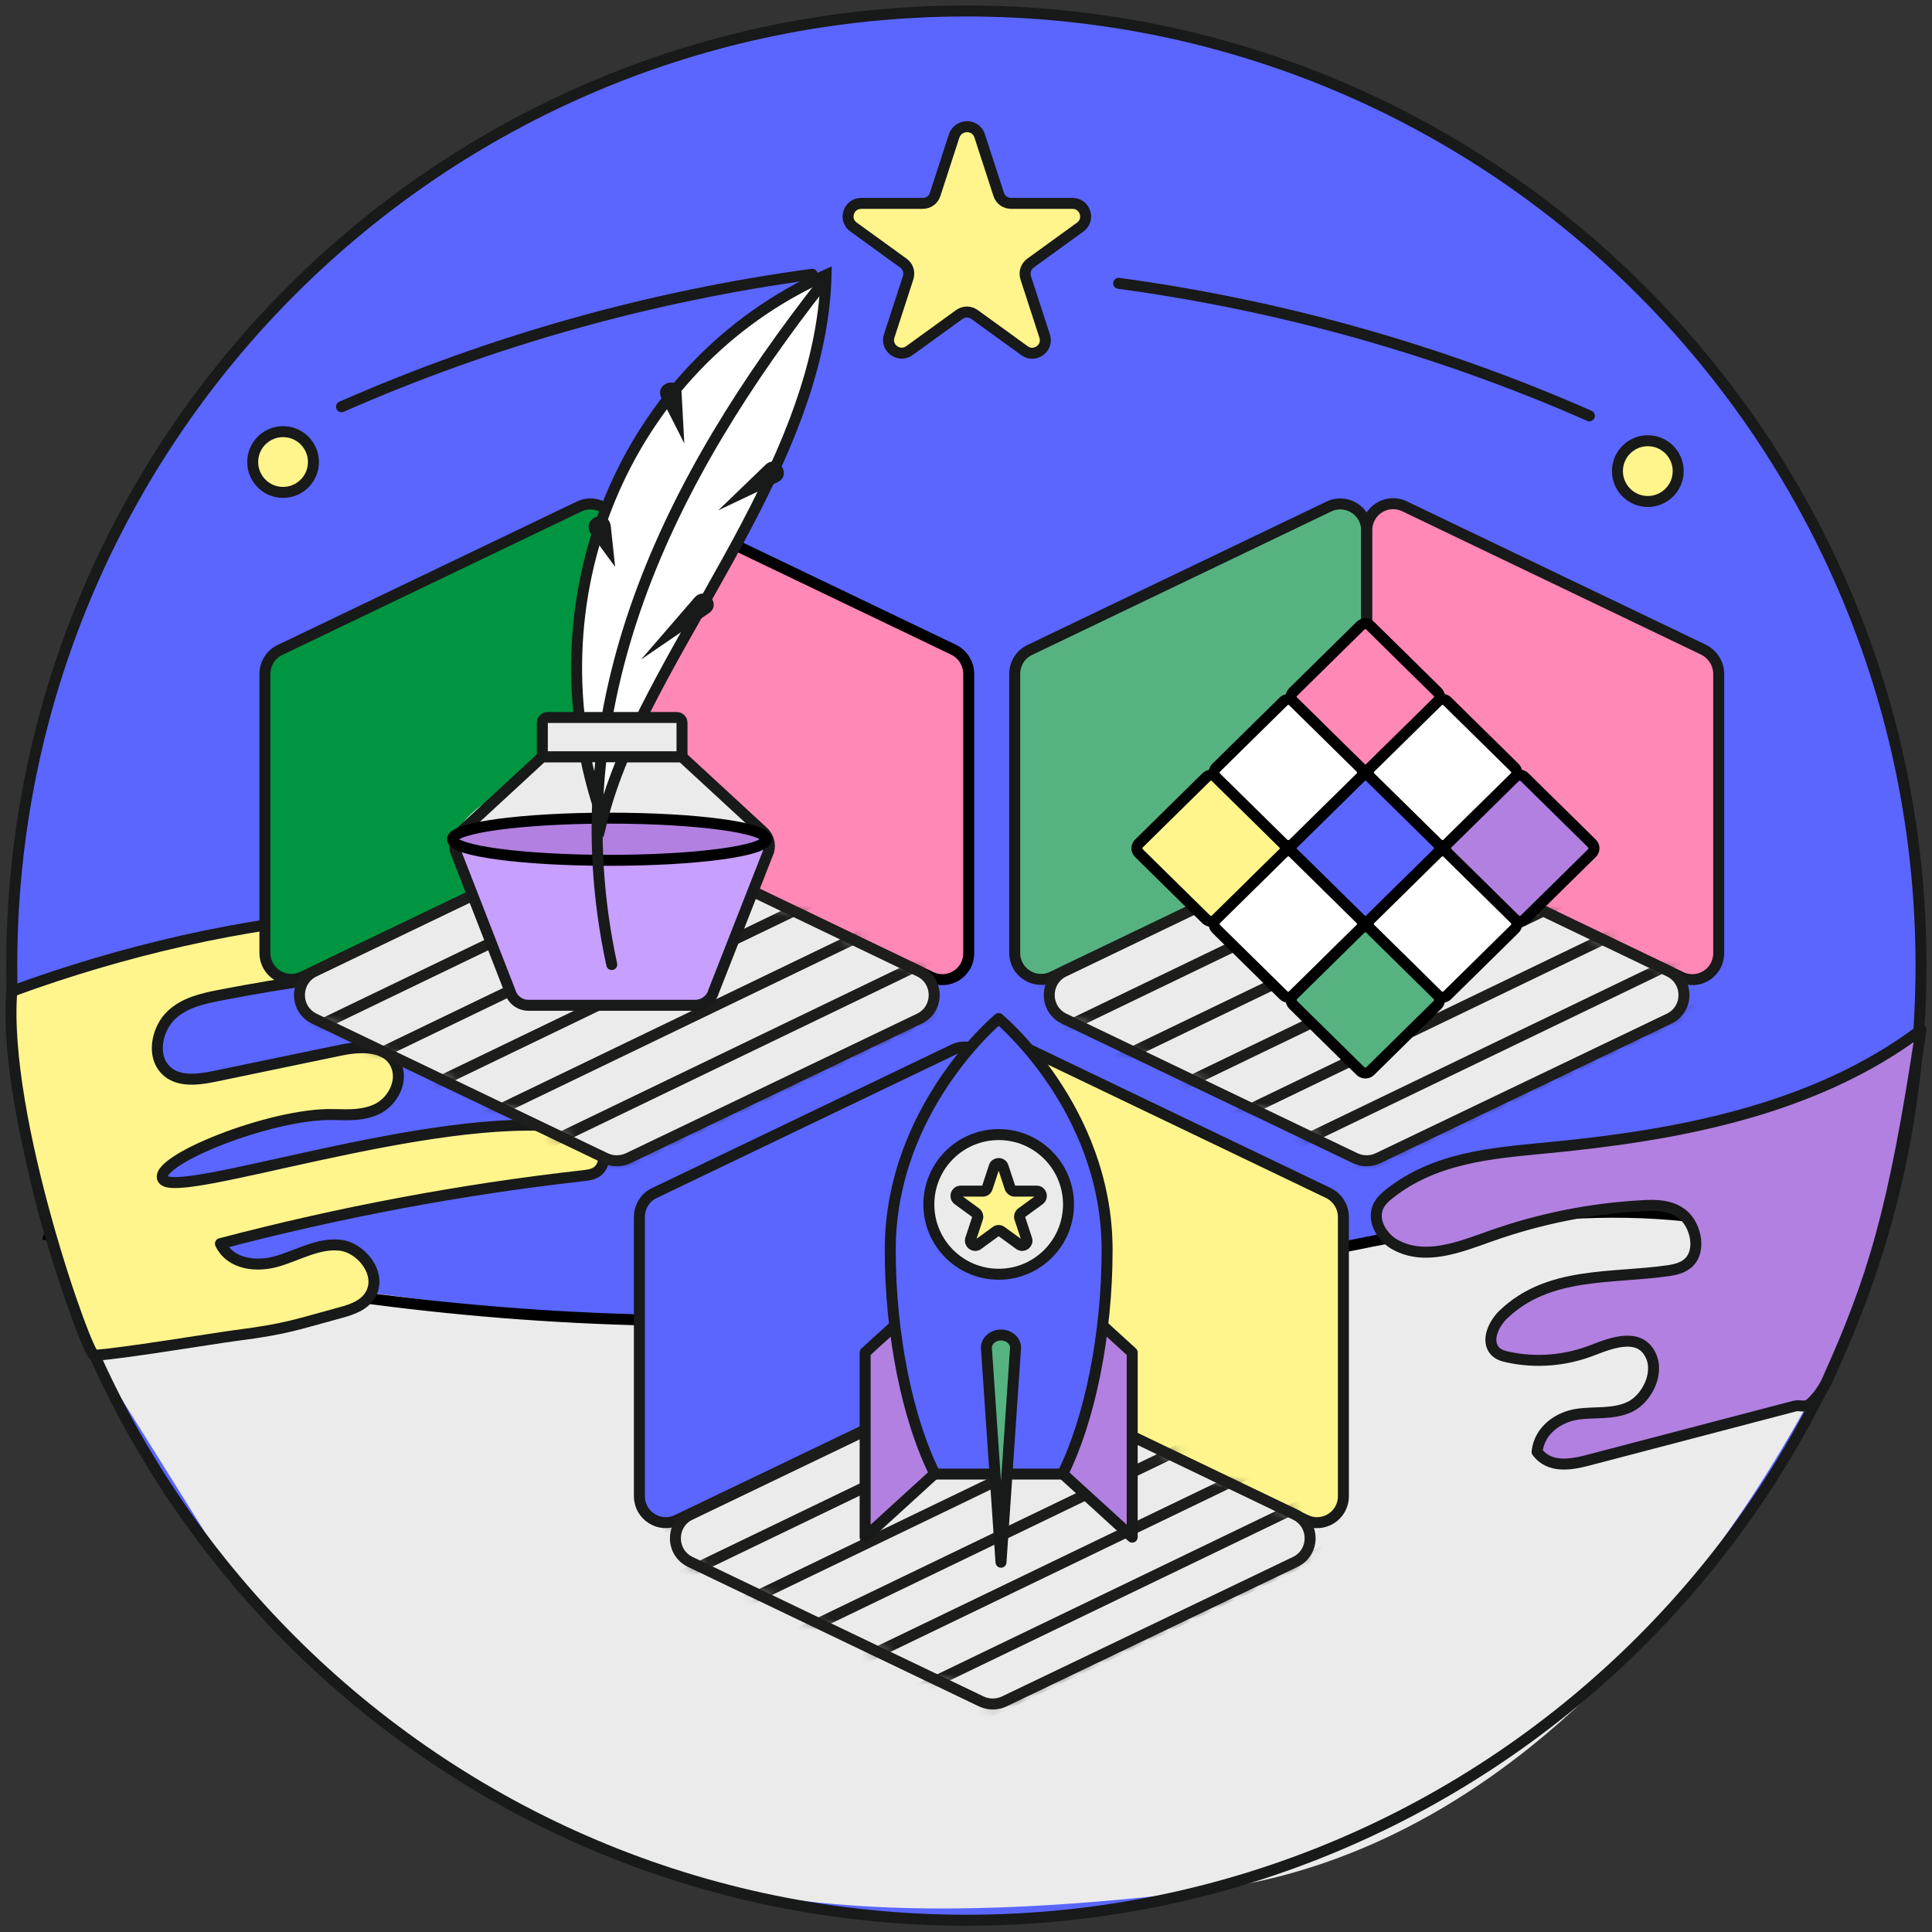 <svg width="176" height="176" viewBox="0 0 176 176" fill="none" xmlns="http://www.w3.org/2000/svg">
<rect x="0" y="0" width="176" height="176" fill="#333333" stroke="none"/>
<path d="M88.036 174.928C136.065 174.928 175 135.993 175 87.964C175 39.935 136.065 1 88.036 1C40.007 1 1.071 39.935 1.071 87.964C1.071 135.993 40.007 174.928 88.036 174.928Z" fill="#5A66FF"/>
<path d="M3.994 112.429C3.994 112.429 68.338 127.862 109.542 116.465C156.724 103.397 170.677 115.293 170.677 115.293C170.677 115.293 151.15 167.299 109.504 172.257C91.438 174.409 72.835 175.063 58.747 169.874C35.128 161.187 21.137 143.525 21.137 143.525L8.587 123.461L3.994 112.429Z" fill="#EBEBEB"/>
<path d="M3.994 112.429C39.51 121.808 75.448 122.692 111.541 115.793C125.936 113.044 140.503 108.989 155.052 110.95C161.605 111.834 164.546 112.737 170.83 114.813" stroke="black" stroke-miterlimit="10"/>
<path d="M88.036 174.928C136.065 174.928 175 135.993 175 87.964C175 39.935 136.065 1 88.036 1C40.007 1 1.071 39.935 1.071 87.964C1.071 135.993 40.007 174.928 88.036 174.928Z" stroke="#181919" stroke-miterlimit="10"/>
<path d="M175 93.826C165.141 101.264 152.361 103.474 140.887 104.569C135.929 105.05 130.72 105.434 126.531 108.778C126.108 109.124 125.666 109.528 125.474 110.104C125.051 111.411 126.031 112.795 127.069 113.372C129.798 114.89 132.931 113.621 135.794 112.603C140.291 111.008 144.942 110.085 149.612 109.835C150.881 109.758 152.226 109.778 153.302 110.642C154.359 111.507 154.917 113.525 154.09 114.717C153.571 115.447 152.745 115.639 151.976 115.755C146.806 116.504 141.06 115.793 136.947 119.752C136.159 120.502 135.429 121.924 136.044 122.885C136.332 123.346 136.851 123.519 137.312 123.615C139.926 124.192 142.655 123.961 145.173 122.962C146.96 122.27 149.343 121.424 150.343 123.404C151.227 125.114 149.977 127.459 148.459 128.17C146.941 128.881 145.25 128.593 143.635 128.842C142.021 129.092 140.234 130.245 140.022 132.263C141.137 133.743 143.039 133.455 144.635 133.032C150.919 131.379 157.204 129.746 163.488 128.093C164.007 127.958 164.43 128.266 164.872 127.901C165.468 127.42 166.14 126.498 166.486 125.691C170.58 116.562 172.482 110.604 175 93.826Z" fill="#B180E0" stroke="#181919" stroke-miterlimit="10" stroke-linecap="round" stroke-linejoin="round"/>
<path d="M1.073 90.309C10.99 86.657 22.271 83.986 32.688 83.332C34.167 83.236 35.705 83.198 37.012 83.966C38.319 84.754 39.203 86.638 38.511 88.099C32.303 88.617 26.096 89.482 19.965 90.674C18.408 90.981 16.794 91.346 15.602 92.48C14.411 93.614 13.853 95.805 14.834 97.17C15.871 98.611 17.832 98.4 19.446 98.073C23.328 97.266 27.23 96.459 31.112 95.651C32.995 95.267 35.494 95.229 36.166 97.247C36.647 98.688 35.705 100.322 34.456 100.975C33.206 101.628 31.784 101.571 30.401 101.532C24.712 101.379 13.796 105.799 14.853 107.432C16.102 109.373 39.356 101.109 51.733 102.705C52.675 102.82 53.694 103.051 54.385 103.781C55.077 104.511 55.27 105.933 54.52 106.625C54.136 106.99 53.597 107.048 53.098 107.106C41.989 108.355 30.958 110.431 20.08 113.294C21.003 115.216 23.405 115.447 25.288 114.889C27.172 114.332 28.998 113.236 30.919 113.429C32.861 113.602 34.782 115.965 33.802 117.849C33.245 118.906 32.073 119.29 31.016 119.579C27.018 120.655 26.153 121.058 21.522 121.654C19.331 121.942 10.798 123.365 8.587 123.461C7.934 123.499 0.17 101.763 1.073 90.309Z" fill="#FFF58C" stroke="#181919" stroke-miterlimit="10" stroke-linecap="round" stroke-linejoin="round"/>
<path d="M89.246 12.377L90.976 17.701C91.13 18.201 91.591 18.527 92.11 18.527H97.702C98.856 18.527 99.336 20.007 98.413 20.68L93.878 23.966C93.455 24.274 93.282 24.812 93.436 25.292L95.165 30.616C95.531 31.711 94.262 32.634 93.32 31.942L88.785 28.656C88.362 28.348 87.805 28.348 87.382 28.656L82.846 31.942C81.905 32.615 80.655 31.711 81.001 30.616L82.731 25.292C82.885 24.793 82.712 24.255 82.289 23.966L77.753 20.68C76.812 20.007 77.292 18.527 78.465 18.527H84.057C84.576 18.527 85.037 18.201 85.191 17.701L86.921 12.377C87.324 11.263 88.881 11.263 89.246 12.377Z" fill="#FFF58C" stroke="#181919" stroke-miterlimit="10" stroke-linecap="round" stroke-linejoin="round"/>
<path d="M31.11 37.054C44.736 31.058 59.227 26.984 73.987 24.985" stroke="#181919" stroke-miterlimit="10" stroke-linecap="round" stroke-linejoin="round"/>
<path d="M25.786 44.857C27.315 44.857 28.554 43.618 28.554 42.089C28.554 40.561 27.315 39.322 25.786 39.322C24.258 39.322 23.019 40.561 23.019 42.089C23.019 43.618 24.258 44.857 25.786 44.857Z" fill="#FFF58C" stroke="#181919" stroke-miterlimit="10" stroke-linecap="round" stroke-linejoin="round"/>
<path d="M144.788 37.881C131.162 31.884 116.671 27.81 101.911 25.811" stroke="#181919" stroke-miterlimit="10" stroke-linecap="round" stroke-linejoin="round"/>
<path d="M150.112 45.684C151.64 45.684 152.879 44.445 152.879 42.916C152.879 41.388 151.64 40.149 150.112 40.149C148.583 40.149 147.344 41.388 147.344 42.916C147.344 44.445 148.583 45.684 150.112 45.684Z" fill="#FFF58C" stroke="#181919" stroke-miterlimit="10" stroke-linecap="round" stroke-linejoin="round"/>
<path d="M56.19 48.297V73.742C56.19 74.665 55.652 75.53 54.826 75.914L27.574 88.983C25.979 89.752 24.134 88.579 24.134 86.811V61.385C24.134 60.462 24.672 59.598 25.498 59.213L52.75 46.145C54.345 45.376 56.19 46.548 56.19 48.297Z" fill="#009540" stroke="#181919" stroke-miterlimit="10" stroke-linecap="round" stroke-linejoin="round"/>
<path d="M88.247 61.404V86.83C88.247 88.618 86.402 89.771 84.807 89.002L56.19 75.28V48.297C56.19 46.51 58.035 45.357 59.63 46.125L86.882 59.194C87.728 59.617 88.247 60.462 88.247 61.404Z" fill="#FF88B6"/>
<path d="M88.247 61.404V86.83C88.247 88.618 86.402 89.771 84.807 89.002L56.19 75.28V48.297C56.19 46.51 58.035 45.357 59.63 46.125L86.882 59.194C87.728 59.617 88.247 60.462 88.247 61.404Z" stroke="black" stroke-miterlimit="10"/>
<path d="M83.731 92.808L57.228 105.511C56.575 105.819 55.806 105.819 55.153 105.511L28.65 92.808C26.824 91.943 26.824 89.348 28.65 88.483L56.19 75.261L83.731 88.483C85.556 89.348 85.556 91.943 83.731 92.808Z" fill="#EBEBEB"/>
<mask id="mask0_525_18821" style="mask-type:luminance" maskUnits="userSpaceOnUse" x="27" y="75" width="59" height="31">
<path d="M83.731 92.808L57.228 105.511C56.575 105.819 55.806 105.819 55.153 105.511L28.65 92.808C26.824 91.943 26.824 89.348 28.65 88.483L56.19 75.261L83.731 88.483C85.556 89.348 85.556 91.943 83.731 92.808Z" fill="white"/>
</mask>
<g mask="url(#mask0_525_18821)">
<path d="M54.211 117.677C71.738 109.22 89.266 100.783 106.793 92.327Z" fill="#EBEBEB"/>
<path d="M54.211 117.677C71.738 109.22 89.266 100.783 106.793 92.327" stroke="#1D1D1B" stroke-miterlimit="10"/>
<path d="M49.272 114.87C66.799 106.414 84.326 97.977 101.854 89.521Z" fill="#EBEBEB"/>
<path d="M49.272 114.87C66.799 106.414 84.326 97.977 101.854 89.521" stroke="#1D1D1B" stroke-miterlimit="10"/>
<path d="M44.313 112.065C61.841 103.608 79.368 95.171 96.895 86.715Z" fill="#EBEBEB"/>
<path d="M44.313 112.065C61.841 103.608 79.368 95.171 96.895 86.715" stroke="#1D1D1B" stroke-miterlimit="10"/>
<path d="M39.374 109.259C56.901 100.802 74.429 92.365 91.956 83.909Z" fill="#EBEBEB"/>
<path d="M39.374 109.259C56.901 100.802 74.429 92.365 91.956 83.909" stroke="#1D1D1B" stroke-miterlimit="10"/>
<path d="M34.416 106.434C51.943 97.978 69.471 89.541 86.998 81.085Z" fill="#EBEBEB"/>
<path d="M34.416 106.434C51.943 97.978 69.471 89.541 86.998 81.085" stroke="#1D1D1B" stroke-miterlimit="10"/>
<path d="M29.477 103.628C47.004 95.171 64.531 86.734 82.059 78.278Z" fill="#EBEBEB"/>
<path d="M29.477 103.628C47.004 95.171 64.531 86.734 82.059 78.278" stroke="#1D1D1B" stroke-miterlimit="10"/>
<path d="M24.537 100.821C42.065 92.365 59.592 83.928 77.12 75.472Z" fill="#EBEBEB"/>
<path d="M24.537 100.821C42.065 92.365 59.592 83.928 77.12 75.472" stroke="#1D1D1B" stroke-miterlimit="10"/>
<path d="M19.579 98.016C37.106 89.559 54.634 81.122 72.161 72.666Z" fill="#EBEBEB"/>
<path d="M19.579 98.016C37.106 89.559 54.634 81.122 72.161 72.666" stroke="#1D1D1B" stroke-miterlimit="10"/>
<path d="M14.64 95.21C32.167 86.754 49.694 78.317 67.222 69.86Z" fill="#EBEBEB"/>
<path d="M14.64 95.21C32.167 86.754 49.694 78.317 67.222 69.86" stroke="#1D1D1B" stroke-miterlimit="10"/>
<path d="M9.682 92.404C27.209 83.948 44.736 75.511 62.264 67.055Z" fill="#EBEBEB"/>
<path d="M9.682 92.404C27.209 83.948 44.736 75.511 62.264 67.055" stroke="#1D1D1B" stroke-miterlimit="10"/>
</g>
<path d="M83.731 92.808L57.228 105.511C56.575 105.819 55.806 105.819 55.153 105.511L28.65 92.808C26.824 91.943 26.824 89.348 28.65 88.483L56.19 75.261L83.731 88.483C85.556 89.348 85.556 91.943 83.731 92.808Z" stroke="#1D1D1B" stroke-miterlimit="10"/>
<path d="M49.368 69.226C51.943 68.996 54.538 68.842 57.113 68.784C58.554 68.746 59.996 68.727 61.437 68.861C62.071 68.919 62.744 69.015 63.243 69.418C63.532 69.668 63.743 69.995 63.974 70.283C64.454 70.917 65.031 71.475 65.646 71.975C66.03 72.282 66.415 72.59 66.818 72.878C67.279 73.204 67.76 73.512 68.163 73.915C68.567 74.319 68.855 74.857 68.836 75.415C68.394 75.568 67.914 75.434 67.472 75.319C65.261 74.742 62.955 74.684 60.668 74.627C57.209 74.55 53.749 74.511 50.29 74.55C49.521 74.55 48.753 74.569 47.984 74.704C47.331 74.819 46.677 75.011 46.024 75.011C45.582 75.011 45.14 74.896 44.678 74.934C43.737 74.992 42.814 75.607 41.892 75.376C42.449 74.434 43.352 73.743 44.217 73.089C45.966 71.763 47.734 70.437 49.368 69.226Z" fill="#EBEBEB"/>
<path d="M53.038 78.489C56.382 78.316 59.727 78.143 63.071 77.99C63.532 77.97 63.974 77.951 64.435 77.951C64.646 77.951 64.839 77.97 65.05 77.97C65.242 77.951 65.434 77.932 65.627 77.894C66.991 77.644 68.356 77.394 69.72 77.144C69.278 77.874 69.413 78.797 69.22 79.642C69.124 80.065 68.951 80.469 68.778 80.872C67.414 84.024 65.992 87.157 64.531 90.27C64.377 90.578 64.243 90.904 63.974 91.135C63.532 91.539 62.898 91.596 62.302 91.615C60.86 91.673 59.419 91.635 57.977 91.615C56.94 91.596 55.902 91.577 54.864 91.539C52.654 91.481 50.425 91.443 48.215 91.385C47.811 91.385 47.388 91.366 47.042 91.154C46.658 90.904 46.446 90.462 46.273 90.02C45.601 88.387 44.909 86.753 44.236 85.139C43.756 84.005 43.294 82.871 42.968 81.699C42.814 81.18 42.699 80.642 42.487 80.142C42.141 79.316 41.507 78.585 41.334 77.721C41.296 77.509 41.296 77.259 41.469 77.125C41.623 77.009 41.853 77.048 42.045 77.106C43.237 77.432 44.409 77.778 45.601 78.105C45.985 78.22 46.389 78.316 46.792 78.355C47.081 78.374 47.388 78.374 47.676 78.355C49.598 78.278 51.52 78.566 53.038 78.489Z" fill="#C79FFF"/>
<path d="M70.028 77.529L65.012 90.309C64.8 91.059 64.109 91.578 63.34 91.578H48.138C47.35 91.578 46.677 91.059 46.466 90.309L41.488 77.529C41.315 76.895 41.508 76.222 41.988 75.78L49.406 68.938H62.11L69.528 75.78C70.009 76.222 70.201 76.895 70.028 77.529Z" stroke="#181919" stroke-miterlimit="10"/>
<path d="M55.518 78.374C63.415 78.374 69.816 77.514 69.816 76.452C69.816 75.391 63.415 74.531 55.518 74.531C47.621 74.531 41.219 75.391 41.219 76.452C41.219 77.514 47.621 78.374 55.518 78.374Z" fill="#B180E0" stroke="black" stroke-miterlimit="10"/>
<path d="M54.883 74.569C47.907 54.697 56.921 33.21 75.255 25.042C74.813 43.089 58.535 59.924 54.883 74.569Z" fill="white" stroke="#181919" stroke-miterlimit="10"/>
<path d="M74.967 25.753C61.148 43.396 50.559 63.979 55.729 87.868" stroke="#181919" stroke-miterlimit="10" stroke-linecap="round" stroke-linejoin="round"/>
<path d="M54.749 48.316C55.114 49.45 55.556 50.545 56.056 51.622Z" fill="white"/>
<path d="M55.652 48.028L56.036 51.641L53.826 48.624C52.885 47.105 55.517 46.24 55.652 48.028Z" fill="#181919"/>
<path d="M62.09 35.767L62.34 40.398L60.245 36.266C59.592 34.825 61.937 34.191 62.09 35.767Z" fill="#181919"/>
<path d="M70.854 43.915L65.434 46.49L69.758 42.32C70.854 41.34 72.18 43.242 70.854 43.915Z" fill="#181919"/>
<path d="M64.589 55.85L58.4 60.078L63.301 54.408C64.281 53.371 65.761 55.023 64.589 55.85Z" fill="#181919"/>
<path d="M49.406 68.938V65.844C49.406 65.574 49.618 65.363 49.887 65.363H61.648C61.917 65.363 62.129 65.574 62.129 65.844V68.938H49.406Z" fill="#EBEBEB" stroke="#181919" stroke-miterlimit="10"/>
<path d="M124.494 48.297V73.742C124.494 74.665 123.955 75.53 123.129 75.914L95.877 88.983C94.282 89.752 92.437 88.579 92.437 86.811V61.385C92.437 60.462 92.975 59.598 93.802 59.213L121.053 46.145C122.649 45.376 124.494 46.548 124.494 48.297Z" fill="#56B381" stroke="#181919" stroke-miterlimit="10" stroke-linecap="round" stroke-linejoin="round"/>
<path d="M156.569 61.404V86.83C156.569 88.618 154.724 89.771 153.129 89.002L124.513 75.28V48.297C124.513 46.51 126.358 45.357 127.953 46.125L155.205 59.194C156.031 59.617 156.569 60.462 156.569 61.404Z" fill="#FF88B6" stroke="#181919" stroke-miterlimit="10" stroke-linecap="round" stroke-linejoin="round"/>
<path d="M152.034 92.807L125.531 105.511C124.878 105.818 124.109 105.818 123.456 105.511L96.953 92.807C95.127 91.942 95.127 89.348 96.953 88.483L124.493 75.261L152.034 88.483C153.86 89.348 153.86 91.942 152.034 92.807Z" fill="#EBEBEB"/>
<mask id="mask1_525_18821" style="mask-type:luminance" maskUnits="userSpaceOnUse" x="95" y="75" width="59" height="31">
<path d="M152.034 92.807L125.531 105.511C124.878 105.818 124.109 105.818 123.456 105.511L96.953 92.807C95.127 91.942 95.127 89.348 96.953 88.483L124.493 75.261L152.034 88.483C153.86 89.348 153.86 91.942 152.034 92.807Z" fill="white"/>
</mask>
<g mask="url(#mask1_525_18821)">
<path d="M122.533 117.676C140.061 109.219 157.588 100.782 175.115 92.326Z" fill="#EBEBEB"/>
<path d="M122.533 117.676C140.061 109.219 157.588 100.782 175.115 92.326" stroke="#1D1D1B" stroke-miterlimit="10"/>
<path d="M117.575 114.87C135.102 106.414 152.63 97.977 170.157 89.52Z" fill="#EBEBEB"/>
<path d="M117.575 114.87C135.102 106.414 152.63 97.977 170.157 89.52" stroke="#1D1D1B" stroke-miterlimit="10"/>
<path d="M112.636 112.064C130.163 103.608 147.691 95.171 165.218 86.715Z" fill="#EBEBEB"/>
<path d="M112.636 112.064C130.163 103.608 147.691 95.171 165.218 86.715" stroke="#1D1D1B" stroke-miterlimit="10"/>
<path d="M107.677 109.258C125.205 100.802 142.732 92.365 160.259 83.909Z" fill="#EBEBEB"/>
<path d="M107.677 109.258C125.205 100.802 142.732 92.365 160.259 83.909" stroke="#1D1D1B" stroke-miterlimit="10"/>
<path d="M102.738 106.433C120.266 97.977 137.793 89.54 155.32 81.084Z" fill="#EBEBEB"/>
<path d="M102.738 106.433C120.266 97.977 137.793 89.54 155.32 81.084" stroke="#1D1D1B" stroke-miterlimit="10"/>
<path d="M97.78 103.627C115.307 95.171 132.835 86.734 150.362 78.278Z" fill="#EBEBEB"/>
<path d="M97.78 103.627C115.307 95.171 132.835 86.734 150.362 78.278" stroke="#1D1D1B" stroke-miterlimit="10"/>
<path d="M92.841 100.821C110.368 92.365 127.895 83.928 145.423 75.472Z" fill="#EBEBEB"/>
<path d="M92.841 100.821C110.368 92.365 127.895 83.928 145.423 75.472" stroke="#1D1D1B" stroke-miterlimit="10"/>
<path d="M87.882 98.015C105.41 89.559 122.937 81.122 140.464 72.666Z" fill="#EBEBEB"/>
<path d="M87.882 98.015C105.41 89.559 122.937 81.122 140.464 72.666" stroke="#1D1D1B" stroke-miterlimit="10"/>
<path d="M82.943 95.209C100.471 86.753 117.998 78.316 135.525 69.86Z" fill="#EBEBEB"/>
<path d="M82.943 95.209C100.471 86.753 117.998 78.316 135.525 69.86" stroke="#1D1D1B" stroke-miterlimit="10"/>
<path d="M78.004 92.403C95.531 83.947 113.059 75.51 130.586 67.054Z" fill="#EBEBEB"/>
<path d="M78.004 92.403C95.531 83.947 113.059 75.51 130.586 67.054" stroke="#1D1D1B" stroke-miterlimit="10"/>
</g>
<path d="M152.034 92.807L125.531 105.511C124.878 105.818 124.109 105.818 123.456 105.511L96.953 92.807C95.127 91.942 95.127 89.348 96.953 88.483L124.493 75.261L152.034 88.483C153.86 89.348 153.86 91.942 152.034 92.807Z" stroke="#1D1D1B" stroke-miterlimit="10"/>
<path d="M123.936 69.956L117.805 63.922C117.556 63.672 117.556 63.288 117.805 63.038L123.936 57.003C124.186 56.753 124.59 56.753 124.82 57.003L130.951 63.038C131.201 63.288 131.201 63.672 130.951 63.922L124.82 69.956C124.59 70.187 124.186 70.187 123.936 69.956Z" fill="#FF88B6" stroke="black" stroke-miterlimit="10"/>
<path d="M130.97 76.856L124.839 70.822C124.589 70.572 124.589 70.187 124.839 69.938L130.97 63.903C131.22 63.653 131.623 63.653 131.854 63.903L137.985 69.938C138.235 70.187 138.235 70.572 137.985 70.822L131.854 76.856C131.623 77.087 131.22 77.087 130.97 76.856Z" fill="white" stroke="black" stroke-miterlimit="10"/>
<path d="M138.004 83.755L131.873 77.72C131.624 77.471 131.624 77.086 131.873 76.836L138.004 70.802C138.254 70.552 138.658 70.552 138.888 70.802L145.019 76.836C145.269 77.086 145.269 77.471 145.019 77.72L138.888 83.755C138.658 83.986 138.254 83.986 138.004 83.755Z" fill="#B180E0" stroke="black" stroke-miterlimit="10"/>
<path d="M123.936 83.755L117.805 77.72C117.556 77.471 117.556 77.086 117.805 76.836L123.936 70.802C124.186 70.552 124.59 70.552 124.82 70.802L130.951 76.836C131.201 77.086 131.201 77.471 130.951 77.72L124.82 83.755C124.59 83.986 124.186 83.986 123.936 83.755Z" fill="#5A66FF" stroke="black" stroke-miterlimit="10"/>
<path d="M130.97 90.655L124.839 84.62C124.589 84.37 124.589 83.986 124.839 83.736L130.97 77.701C131.22 77.452 131.623 77.452 131.854 77.701L137.985 83.736C138.235 83.986 138.235 84.37 137.985 84.62L131.854 90.655C131.623 90.905 131.22 90.905 130.97 90.655Z" fill="white" stroke="black" stroke-miterlimit="10"/>
<path d="M109.887 83.755L103.756 77.72C103.507 77.471 103.507 77.086 103.756 76.836L109.887 70.802C110.137 70.552 110.541 70.552 110.771 70.802L116.902 76.836C117.152 77.086 117.152 77.471 116.902 77.72L110.771 83.755C110.521 83.986 110.137 83.986 109.887 83.755Z" fill="#FFF58C" stroke="black" stroke-miterlimit="10"/>
<path d="M116.921 90.655L110.791 84.62C110.541 84.37 110.541 83.986 110.791 83.736L116.921 77.701C117.171 77.452 117.575 77.452 117.805 77.701L123.936 83.736C124.186 83.986 124.186 84.37 123.936 84.62L117.805 90.655C117.556 90.905 117.152 90.905 116.921 90.655Z" fill="white" stroke="black" stroke-miterlimit="10"/>
<path d="M123.936 97.574L117.805 91.539C117.556 91.289 117.556 90.905 117.805 90.655L123.936 84.62C124.186 84.37 124.59 84.37 124.82 84.62L130.951 90.655C131.201 90.905 131.201 91.289 130.951 91.539L124.82 97.574C124.59 97.804 124.186 97.804 123.936 97.574Z" fill="#56B381" stroke="black" stroke-miterlimit="10"/>
<path d="M116.921 76.856L110.791 70.822C110.541 70.572 110.541 70.187 110.791 69.938L116.921 63.903C117.171 63.653 117.575 63.653 117.805 63.903L123.936 69.938C124.186 70.187 124.186 70.572 123.936 70.822L117.805 76.856C117.556 77.087 117.152 77.087 116.921 76.856Z" fill="white"/>
<path d="M116.921 76.856L110.791 70.822C110.541 70.572 110.541 70.187 110.791 69.938L116.921 63.903C117.171 63.653 117.575 63.653 117.805 63.903L123.936 69.938C124.186 70.187 124.186 70.572 123.936 70.822L117.805 76.856C117.556 77.087 117.152 77.087 116.921 76.856Z" stroke="black" stroke-miterlimit="10"/>
<path d="M90.303 97.785V123.23C90.303 124.153 89.765 125.018 88.939 125.402L61.687 138.471C60.092 139.24 58.247 138.067 58.247 136.299V110.854C58.247 109.931 58.785 109.066 59.611 108.682L86.863 95.613C88.439 94.864 90.303 96.017 90.303 97.785Z" fill="#5A66FF" stroke="#181919" stroke-miterlimit="10" stroke-linecap="round" stroke-linejoin="round"/>
<path d="M122.379 110.873V136.299C122.379 138.086 120.534 139.239 118.939 138.47L90.323 124.748V97.785C90.323 95.997 92.168 94.844 93.763 95.613L121.015 108.682C121.86 109.104 122.379 109.95 122.379 110.873Z" fill="#FFF58C" stroke="#181919" stroke-miterlimit="10" stroke-linecap="round" stroke-linejoin="round"/>
<path d="M117.978 142.295L91.476 154.999C90.823 155.306 90.054 155.306 89.4 154.999L62.898 142.295C61.072 141.431 61.072 138.836 62.898 137.971L90.438 124.749L117.978 137.971C119.804 138.836 119.804 141.431 117.978 142.295Z" fill="#EBEBEB"/>
<mask id="mask2_525_18821" style="mask-type:luminance" maskUnits="userSpaceOnUse" x="61" y="124" width="59" height="32">
<path d="M117.978 142.295L91.476 154.999C90.823 155.306 90.054 155.306 89.4 154.999L62.898 142.295C61.072 141.431 61.072 138.836 62.898 137.971L90.438 124.749L117.978 137.971C119.804 138.836 119.804 141.431 117.978 142.295Z" fill="white"/>
</mask>
<g mask="url(#mask2_525_18821)">
<path d="M88.459 167.164C105.986 158.708 123.513 150.271 141.041 141.815Z" fill="#EBEBEB"/>
<path d="M88.459 167.164C105.986 158.708 123.513 150.271 141.041 141.815" stroke="#1D1D1B" stroke-miterlimit="10"/>
<path d="M83.519 164.358C101.047 155.902 118.574 147.465 136.102 139.009Z" fill="#EBEBEB"/>
<path d="M83.519 164.358C101.047 155.902 118.574 147.465 136.102 139.009" stroke="#1D1D1B" stroke-miterlimit="10"/>
<path d="M78.58 161.552C96.108 153.096 113.635 144.659 131.162 136.203Z" fill="#EBEBEB"/>
<path d="M78.58 161.552C96.108 153.096 113.635 144.659 131.162 136.203" stroke="#1D1D1B" stroke-miterlimit="10"/>
<path d="M73.622 158.747C91.149 150.29 108.676 141.853 126.204 133.397Z" fill="#EBEBEB"/>
<path d="M73.622 158.747C91.149 150.29 108.676 141.853 126.204 133.397" stroke="#1D1D1B" stroke-miterlimit="10"/>
<path d="M68.683 155.922C86.21 147.465 103.737 139.028 121.265 130.572Z" fill="#EBEBEB"/>
<path d="M68.683 155.922C86.21 147.465 103.737 139.028 121.265 130.572" stroke="#1D1D1B" stroke-miterlimit="10"/>
<path d="M63.724 153.116C81.252 144.66 98.779 136.223 116.307 127.767Z" fill="#EBEBEB"/>
<path d="M63.724 153.116C81.252 144.66 98.779 136.223 116.307 127.767" stroke="#1D1D1B" stroke-miterlimit="10"/>
<path d="M58.785 150.309C76.312 141.853 93.84 133.416 111.367 124.96Z" fill="#EBEBEB"/>
<path d="M58.785 150.309C76.312 141.853 93.84 133.416 111.367 124.96" stroke="#1D1D1B" stroke-miterlimit="10"/>
<path d="M53.827 147.504C71.354 139.047 88.882 130.61 106.409 122.154Z" fill="#EBEBEB"/>
<path d="M53.827 147.504C71.354 139.047 88.882 130.61 106.409 122.154" stroke="#1D1D1B" stroke-miterlimit="10"/>
<path d="M48.888 144.697C66.415 136.241 83.942 127.804 101.47 119.348Z" fill="#EBEBEB"/>
<path d="M48.888 144.697C66.415 136.241 83.942 127.804 101.47 119.348" stroke="#1D1D1B" stroke-miterlimit="10"/>
<path d="M43.929 141.892C61.456 133.436 78.984 124.999 96.511 116.542Z" fill="#EBEBEB"/>
<path d="M43.929 141.892C61.456 133.436 78.984 124.999 96.511 116.542" stroke="#1D1D1B" stroke-miterlimit="10"/>
</g>
<path d="M117.978 142.295L91.476 154.999C90.823 155.306 90.054 155.306 89.4 154.999L62.898 142.295C61.072 141.431 61.072 138.836 62.898 137.971L90.438 124.749L117.978 137.971C119.804 138.836 119.804 141.431 117.978 142.295Z" stroke="#1D1D1B" stroke-miterlimit="10"/>
<path d="M78.811 140.027V123.211L85.787 116.85V133.666L78.811 140.027Z" fill="#B180E0" stroke="#181919" stroke-miterlimit="10" stroke-linecap="round" stroke-linejoin="round"/>
<path d="M103.141 140.027V123.211L96.165 116.85V133.666L103.141 140.027Z" fill="#B180E0" stroke="#181919" stroke-miterlimit="10" stroke-linecap="round" stroke-linejoin="round"/>
<path d="M100.854 113.871C100.854 100.956 90.976 92.788 90.976 92.788C90.976 92.788 81.098 100.956 81.098 113.871C81.098 121.635 82.693 129.361 85.172 134.281H96.799C99.259 129.361 100.854 121.654 100.854 113.871Z" fill="#5A66FF" stroke="#181919" stroke-miterlimit="10" stroke-linecap="round" stroke-linejoin="round"/>
<path d="M90.976 116.081C94.489 116.081 97.338 113.233 97.338 109.72C97.338 106.206 94.489 103.358 90.976 103.358C87.463 103.358 84.615 106.206 84.615 109.72C84.615 113.233 87.463 116.081 90.976 116.081Z" fill="#EBEBEB" stroke="#181919" stroke-miterlimit="10" stroke-linecap="round" stroke-linejoin="round"/>
<path d="M92.514 122.769C92.514 122.135 91.918 121.616 91.188 121.616C90.457 121.616 89.861 122.135 89.861 122.769C89.861 122.788 89.861 122.808 89.861 122.827L91.188 142.314L92.514 122.788C92.514 122.769 92.514 122.769 92.514 122.769Z" fill="#56B381" stroke="#181919" stroke-miterlimit="10" stroke-linecap="round" stroke-linejoin="round"/>
<path d="M91.379 106.28L92.014 108.202C92.071 108.375 92.244 108.509 92.417 108.509H94.435C94.858 108.509 95.031 109.047 94.685 109.297L93.052 110.489C92.898 110.604 92.84 110.796 92.898 110.969L93.532 112.891C93.666 113.295 93.205 113.621 92.859 113.371L91.226 112.18C91.072 112.065 90.861 112.065 90.726 112.18L89.093 113.371C88.747 113.621 88.305 113.295 88.42 112.891L89.054 110.969C89.112 110.796 89.054 110.604 88.9 110.489L87.267 109.297C86.921 109.047 87.094 108.509 87.517 108.509H89.535C89.727 108.509 89.88 108.394 89.938 108.202L90.572 106.28C90.688 105.895 91.264 105.895 91.379 106.28Z" fill="#FFF58C" stroke="#181919" stroke-miterlimit="10" stroke-linecap="round" stroke-linejoin="round"/>
</svg>
